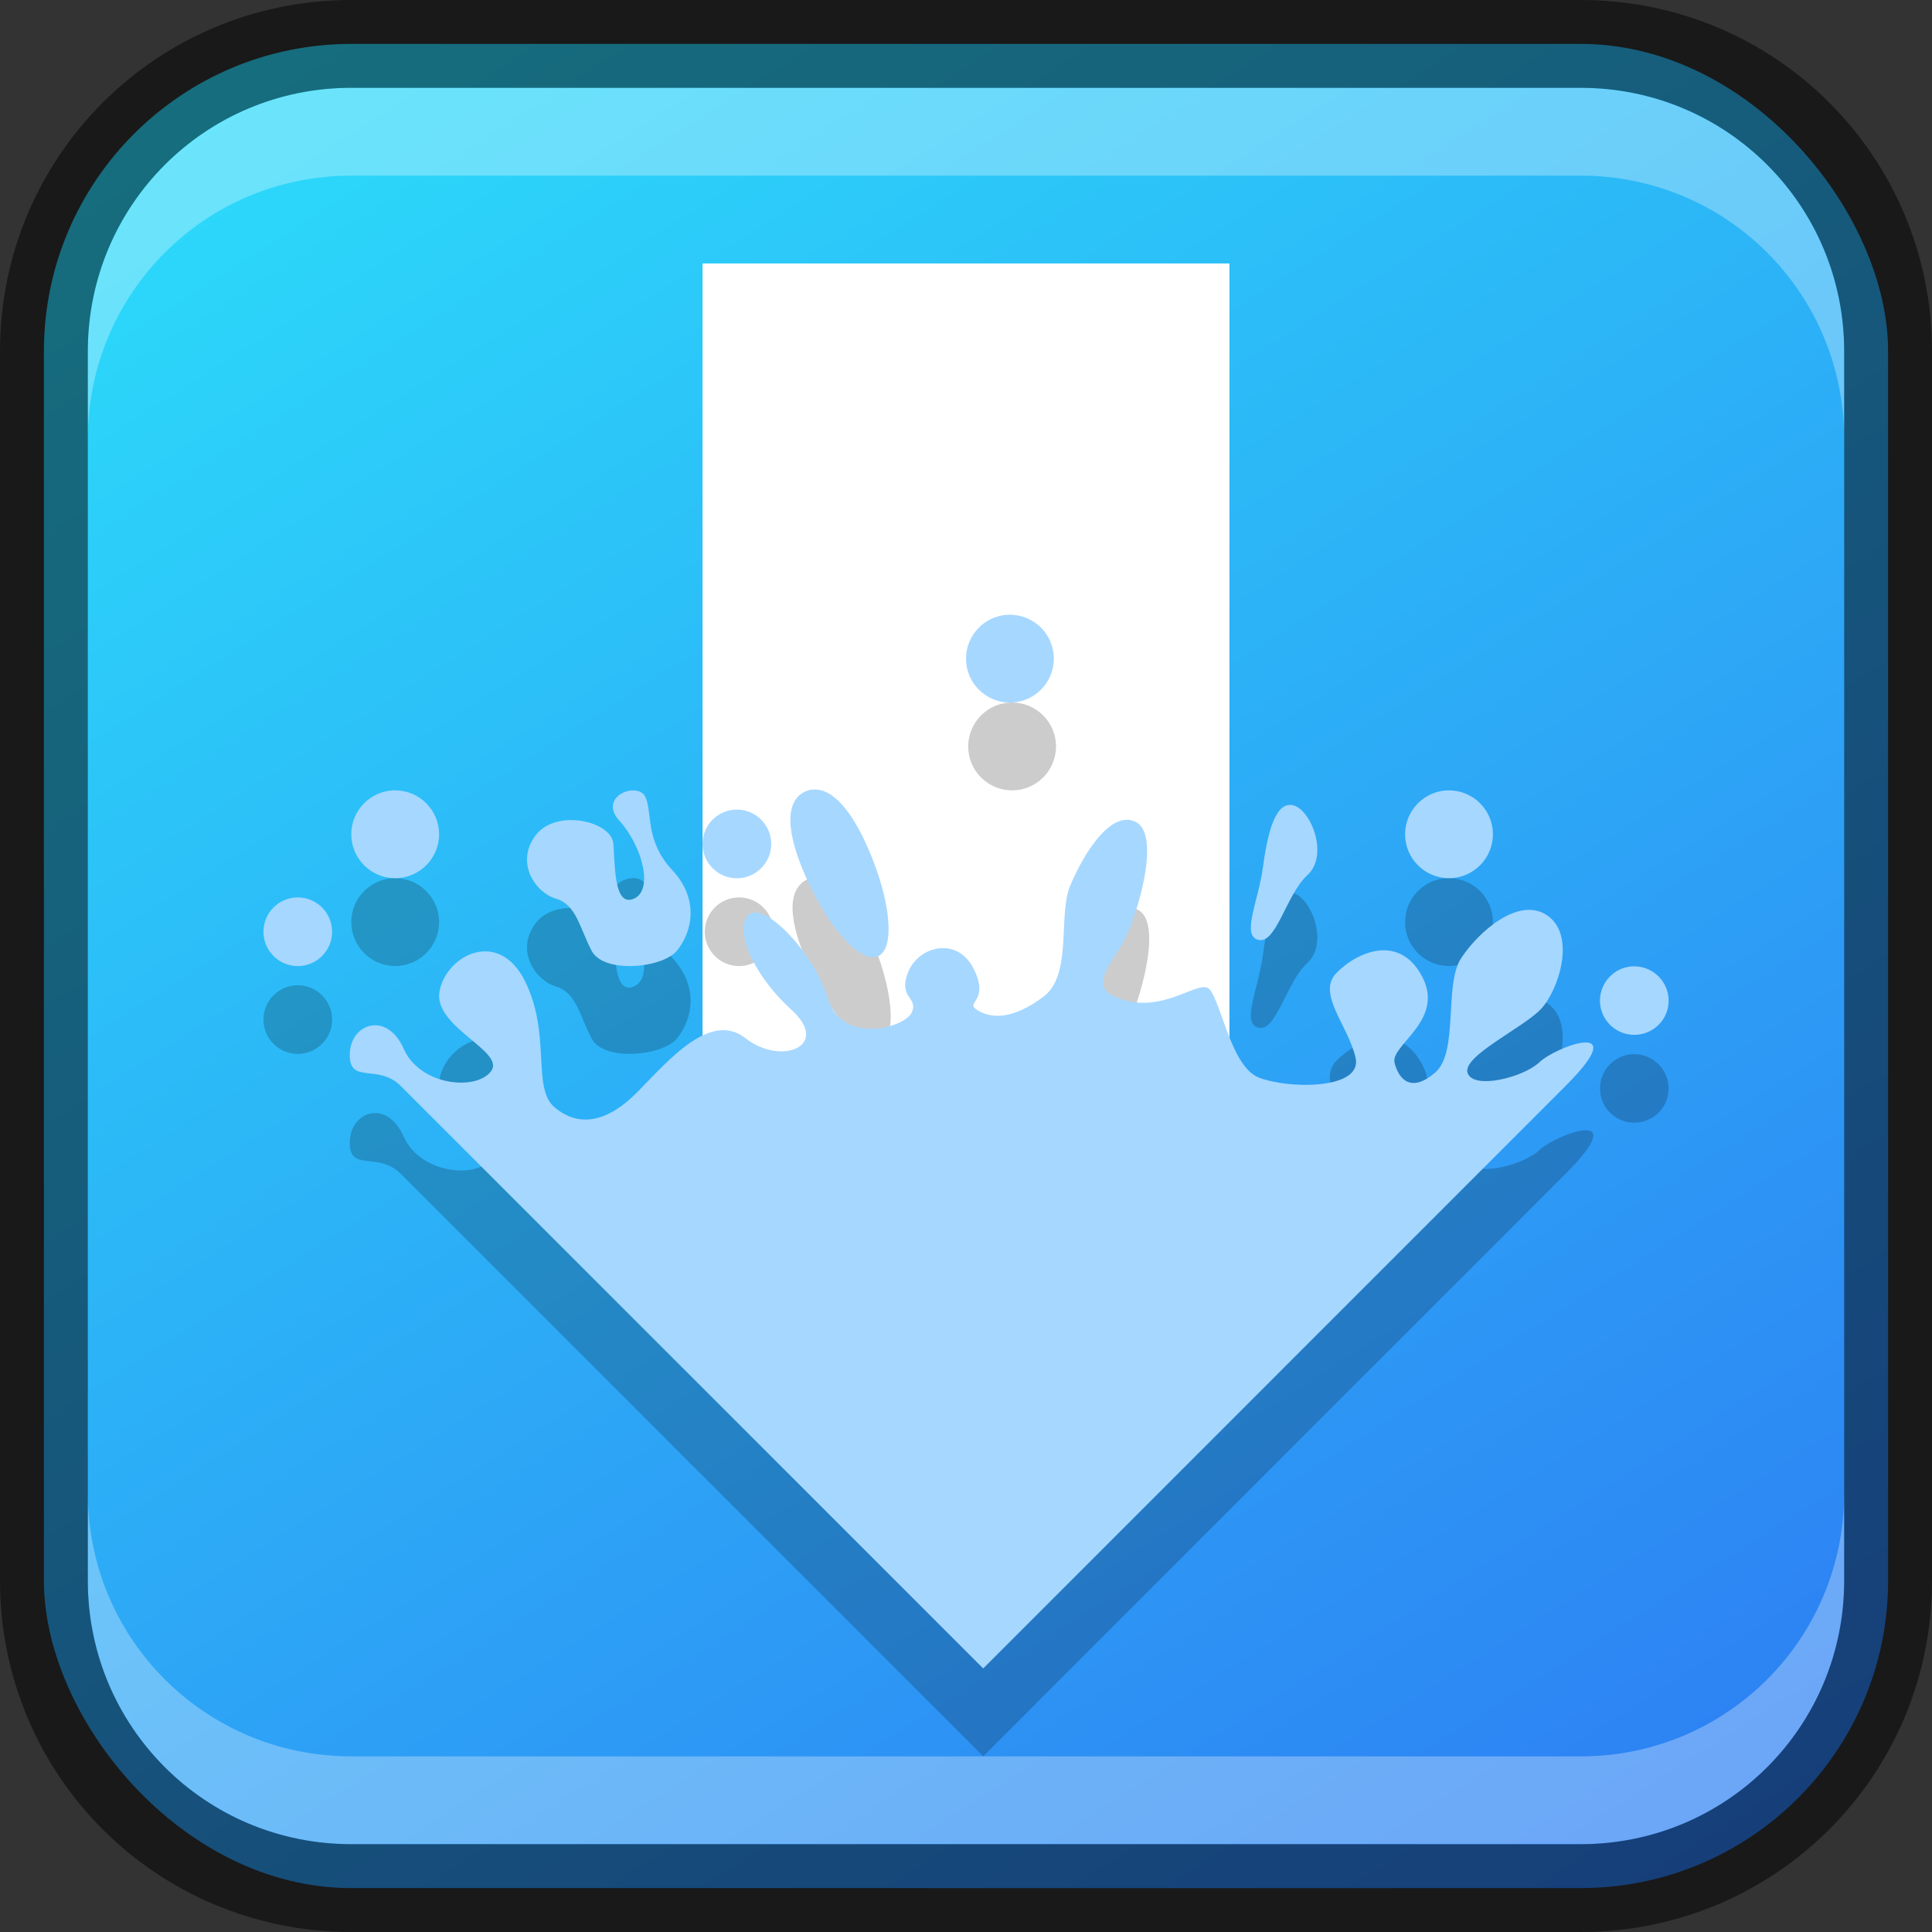 <?xml version="1.0" encoding="UTF-8" standalone="no"?>
<!-- Created with Inkscape (http://www.inkscape.org/) -->

<svg
   width="22"
   height="22"
   viewBox="0 0 22 22"
   version="1.1"
   id="svg5"
   sodipodi:docname="ktorrent.svg"
   inkscape:version="1.2.1 (9c6d41e410, 2022-07-14)"
   xmlns:inkscape="http://www.inkscape.org/namespaces/inkscape"
   xmlns:sodipodi="http://sodipodi.sourceforge.net/DTD/sodipodi-0.dtd"
   xmlns:xlink="http://www.w3.org/1999/xlink"
   xmlns="http://www.w3.org/2000/svg"
   xmlns:svg="http://www.w3.org/2000/svg">
  <rect x="0" y="0" width="22" height="22" fill="#333333" stroke="none"/>
  <sodipodi:namedview
     id="namedview7"
     pagecolor="#ffffff"
     bordercolor="#666666"
     borderopacity="1.0"
     inkscape:showpageshadow="2"
     inkscape:pageopacity="0.0"
     inkscape:pagecheckerboard="0"
     inkscape:deskcolor="#d1d1d1"
     inkscape:document-units="px"
     showgrid="false"
     inkscape:zoom="11.711456"
     inkscape:cx="4.8243361"
     inkscape:cy="7.5567034"
     inkscape:window-width="1920"
     inkscape:window-height="1007"
     inkscape:window-x="0"
     inkscape:window-y="0"
     inkscape:window-maximized="1"
     inkscape:current-layer="svg5" />
  <defs
     id="defs2">
    <linearGradient
       inkscape:collect="always"
       xlink:href="#linearGradient1265"
       id="linearGradient10386"
       x1="19"
       y1="23"
       x2="5"
       y2="1"
       gradientUnits="userSpaceOnUse"
       gradientTransform="translate(-1,-1)" />
    <linearGradient
       inkscape:collect="always"
       id="linearGradient1265">
      <stop
         style="stop-color:#2d7ff3;stop-opacity:1;"
         offset="0"
         id="stop1261" />
      <stop
         style="stop-color:#2cdbfa;stop-opacity:1;"
         offset="1"
         id="stop1263" />
    </linearGradient>
  </defs>
  <rect
     style="fill:url(#linearGradient10386);fill-opacity:1;stroke:none"
     id="rect184"
     width="21"
     height="21"
     x="0.5"
     y="0.5"
     ry="3.5" />
  <path
     d="m 8,4 v 6.609 2.184 c -0.26,0.124 -0.519,0.415 -0.74,0.641 -0.364,0.37 -0.688,0.396 -0.947,0.174 -0.259,-0.222 -0.033,-0.825 -0.332,-1.432 -0.299,-0.606 -0.891,-0.304 -0.975,0.105 -0.084,0.41 0.749,0.687 0.588,0.914 -0.162,0.228 -0.808,0.175 -0.998,-0.254 -0.19,-0.429 -0.605,-0.288 -0.613,0.062 -0.008,0.351 0.321,0.105 0.578,0.361 l 6.635,6.635 6.633,-6.635 c 0.78,-0.78 -0.113,-0.445 -0.297,-0.27 -0.184,0.176 -0.753,0.317 -0.82,0.125 -0.067,-0.192 0.637,-0.515 0.838,-0.732 0.201,-0.217 0.397,-0.834 0.072,-1.061 -0.324,-0.226 -0.783,0.182 -0.982,0.482 -0.201,0.301 -0.027,1.069 -0.295,1.303 -0.268,0.234 -0.415,0.091 -0.465,-0.109 -0.05,-0.201 0.578,-0.483 0.314,-0.982 -0.264,-0.499 -0.751,-0.273 -0.977,-0.039 -0.226,0.234 0.135,0.595 0.219,0.963 0.084,0.368 -0.771,0.358 -1.105,0.225 C 14.184,13.211 14.082,13.018 14,12.814 V 4 Z m -3.525,6 c -0.264,0.013 -0.475,0.233 -0.475,0.5 0,0.276 0.224,0.5 0.5,0.5 0.276,0 0.5,-0.224 0.5,-0.5 0,-0.276 -0.224,-0.5 -0.5,-0.5 -0.009,0 -0.017,-4.32e-4 -0.025,0 z m 2.725,0 c -0.15,0.006 -0.325,0.15 -0.145,0.348 0.256,0.282 0.392,0.784 0.164,0.885 -0.229,0.1 -0.214,-0.375 -0.234,-0.627 -0.02,-0.252 -0.653,-0.405 -0.887,-0.092 -0.234,0.313 6.22e-4,0.651 0.232,0.719 0.232,0.068 0.268,0.325 0.406,0.592 0.138,0.267 0.809,0.2 0.973,0 C 7.873,11.624 7.975,11.252 7.656,10.908 7.337,10.565 7.434,10.246 7.348,10.07 7.326,10.026 7.28,10.005 7.229,10 c -0.01,-8.01e-4 -0.019,-4.31e-4 -0.029,0 z m 9.275,0 c -0.264,0.013 -0.475,0.233 -0.475,0.5 0,0.276 0.224,0.5 0.5,0.5 0.276,0 0.5,-0.224 0.5,-0.5 0,-0.276 -0.224,-0.5 -0.5,-0.5 -0.009,0 -0.017,-4.32e-4 -0.025,0 z m -1.789,0.166 c -0.18,0.004 -0.259,0.368 -0.305,0.711 -0.049,0.366 -0.233,0.745 -0.074,0.818 0.22,0.098 0.332,-0.504 0.58,-0.729 0.248,-0.225 0.043,-0.748 -0.164,-0.797 -0.013,-0.003 -0.025,-0.004 -0.037,-0.004 z M 3.391,11.219 c -0.215,0 -0.391,0.175 -0.391,0.391 0,0.215 0.175,0.391 0.391,0.391 0.215,0 0.391,-0.175 0.391,-0.391 0,-0.215 -0.175,-0.391 -0.391,-0.391 z m 15.199,0.785 c -0.206,0.01 -0.371,0.182 -0.371,0.391 0,0.215 0.175,0.389 0.391,0.389 0.215,0 0.391,-0.173 0.391,-0.389 0,-0.215 -0.175,-0.391 -0.391,-0.391 -0.007,0 -0.013,-3.37e-4 -0.02,0 z"
     style="opacity:0.2;fill:#000000;fill-opacity:1;stroke-width:2;stroke-linecap:round;stroke-linejoin:round"
     id="path3386" />
  <rect
     style="fill:#ffffff;fill-opacity:1;stroke-width:2;stroke-linecap:round;stroke-linejoin:round"
     id="rect919"
     width="6"
     height="10"
     x="8"
     y="3" />
  <path
     d="m 11.5,8 c -0.264,0.013 -0.475,0.233 -0.475,0.5 0,0.276 0.224,0.5 0.5,0.5 0.276,0 0.5,-0.224 0.5,-0.5 0,-0.276 -0.224,-0.5 -0.5,-0.5 -0.009,0 -0.017,-4.32e-4 -0.025,0 z M 9.275,9.99 c -0.026,0.003 -0.052,0.011 -0.076,0.021 -0.197,0.087 -0.263,0.369 -0.004,0.961 0.26,0.592 0.631,1.003 0.828,0.916 0.197,-0.087 0.146,-0.637 -0.113,-1.229 C 9.683,10.142 9.46,9.97 9.275,9.992 Z m -0.859,0.229 c -0.215,-10e-7 -0.391,0.175 -0.391,0.391 0,0.215 0.175,0.391 0.391,0.391 0.215,0 0.391,-0.175 0.391,-0.391 0,-0.215 -0.175,-0.391 -0.391,-0.391 z m 4.424,0.117 c -0.254,0.019 -0.505,0.452 -0.629,0.752 -0.142,0.343 0.03,1.011 -0.305,1.262 -0.334,0.251 -0.579,0.257 -0.746,0.156 -0.167,-0.1 0.142,-0.087 -0.045,-0.469 -0.187,-0.382 -0.633,-0.263 -0.75,0.035 -0.117,0.298 0.125,0.283 0.041,0.459 -0.084,0.176 -0.794,0.367 -0.953,-0.16 -0.159,-0.527 -0.878,-0.293 -0.418,0.125 0.46,0.418 -0.118,0.643 -0.518,0.328 -0.4,-0.315 5.394,-0.528 5.252,-0.578 -0.142,-0.05 -0.505,0.279 -0.965,0.137 -0.46,-0.142 -0.078,-0.427 0.064,-0.762 0.142,-0.334 0.367,-1.139 0.08,-1.266 -0.036,-0.016 -0.073,-0.022 -0.109,-0.02 z"
     style="opacity:0.2;fill:#000000;fill-opacity:1"
     id="path3439" />
  <path
     d="M 11.475,7 C 11.211,7.014 11,7.233 11,7.5 c 0,0.276 0.224,0.5 0.5,0.5 0.276,0 0.5,-0.224 0.5,-0.5 0,-0.276 -0.224,-0.5 -0.5,-0.5 -0.009,0 -0.017,-4.32e-4 -0.025,0 z M 9.25,8.99 c -0.026,0.003 -0.052,0.011 -0.076,0.021 -0.197,0.087 -0.263,0.369 -0.004,0.961 C 9.43,10.565 9.801,10.975 9.998,10.889 10.196,10.802 10.144,10.252 9.885,9.66 9.658,9.142 9.434,8.97 9.25,8.992 Z m -4.775,0.01 C 4.211,9.014 4,9.233 4,9.5 c 0,0.276 0.224,0.5 0.5,0.5 0.276,0 0.5,-0.224 0.5,-0.5 0,-0.276 -0.224,-0.5 -0.5,-0.5 -0.009,0 -0.017,-4.317e-4 -0.025,3e-7 z m 2.725,0 C 7.05,9.007 6.875,9.15 7.055,9.348 7.31,9.63 7.447,10.132 7.219,10.233 6.99,10.333 7.005,9.858 6.984,9.606 6.964,9.353 6.332,9.201 6.098,9.514 c -0.234,0.313 6.218e-4,0.651 0.232,0.719 0.232,0.068 0.268,0.325 0.406,0.592 0.138,0.267 0.809,0.2 0.973,0 0.164,-0.2 0.266,-0.573 -0.053,-0.916 -0.319,-0.343 -0.222,-0.663 -0.309,-0.838 -0.021,-0.044 -0.068,-0.066 -0.119,-0.07 -0.01,-8.021e-4 -0.019,-4.321e-4 -0.029,0 z m 9.275,0 C 16.211,9.014 16,9.233 16,9.5 c 0,0.276 0.224,0.5 0.5,0.5 0.276,0 0.5,-0.224 0.5,-0.5 0,-0.276 -0.224,-0.5 -0.5,-0.5 -0.009,0 -0.017,-4.317e-4 -0.025,0 z m -1.789,0.166 c -0.18,0.004 -0.259,0.368 -0.305,0.711 -0.049,0.366 -0.233,0.745 -0.074,0.818 0.22,0.098 0.332,-0.504 0.58,-0.729 0.248,-0.225 0.043,-0.748 -0.164,-0.797 -0.013,-0.003 -0.025,-0.004 -0.037,-0.004 z m -6.295,0.053 C 8.175,9.219 8,9.394 8,9.61 c 0,0.215 0.175,0.391 0.391,0.391 0.215,0 0.391,-0.175 0.391,-0.391 0,-0.215 -0.175,-0.391 -0.391,-0.391 z m 4.424,0.117 c -0.254,0.019 -0.505,0.452 -0.629,0.752 -0.142,0.343 0.03,1.011 -0.305,1.262 -0.334,0.251 -0.579,0.257 -0.746,0.156 -0.167,-0.1 0.142,-0.087 -0.045,-0.469 -0.187,-0.382 -0.633,-0.263 -0.75,0.035 -0.117,0.298 0.125,0.283 0.041,0.459 -0.084,0.176 -0.794,0.367 -0.953,-0.16 -0.159,-0.527 -0.723,-1.101 -0.898,-0.959 -0.176,0.142 0.021,0.666 0.48,1.084 0.46,0.418 -0.118,0.643 -0.518,0.328 -0.4,-0.315 -0.869,0.239 -1.232,0.609 -0.364,0.37 -0.688,0.396 -0.947,0.174 C 6.054,12.386 6.279,11.782 5.98,11.176 5.682,10.57 5.089,10.872 5.006,11.281 c -0.084,0.41 0.749,0.687 0.588,0.914 -0.162,0.228 -0.808,0.175 -0.998,-0.254 -0.19,-0.429 -0.605,-0.288 -0.613,0.062 -0.008,0.351 0.321,0.105 0.578,0.361 l 6.635,6.635 6.633,-6.635 c 0.78,-0.78 -0.113,-0.445 -0.297,-0.27 -0.184,0.176 -0.753,0.317 -0.82,0.125 -0.067,-0.192 0.637,-0.515 0.838,-0.732 0.201,-0.217 0.397,-0.834 0.072,-1.061 -0.324,-0.226 -0.783,0.182 -0.982,0.482 -0.201,0.301 -0.027,1.069 -0.295,1.303 -0.268,0.234 -0.415,0.091 -0.465,-0.109 -0.05,-0.201 0.578,-0.483 0.314,-0.982 -0.264,-0.499 -0.751,-0.273 -0.977,-0.039 -0.226,0.234 0.135,0.595 0.219,0.963 0.084,0.368 -0.771,0.358 -1.105,0.225 -0.334,-0.134 -0.444,-0.973 -0.586,-1.023 -0.142,-0.05 -0.505,0.279 -0.965,0.137 -0.46,-0.142 -0.078,-0.427 0.064,-0.762 0.142,-0.334 0.367,-1.139 0.08,-1.266 -0.036,-0.016 -0.073,-0.022 -0.109,-0.02 z M 3.391,10.219 C 3.175,10.219 3,10.394 3,10.61 c 0,0.215 0.175,0.391 0.391,0.391 0.215,0 0.391,-0.175 0.391,-0.391 0,-0.215 -0.175,-0.391 -0.391,-0.391 z m 15.199,0.785 c -0.206,0.01 -0.371,0.182 -0.371,0.391 0,0.215 0.175,0.389 0.391,0.389 0.215,0 0.391,-0.173 0.391,-0.389 0,-0.215 -0.175,-0.391 -0.391,-0.391 -0.007,0 -0.013,-3.37e-4 -0.02,0 z"
     style="fill:#a6d7ff;fill-opacity:1"
     id="path449"
     sodipodi:nodetypes="sssssssccccccccsssscccccsccsscccssssssscscccccssssscccscsccssccccssccsccccssccccccsscccccssssssssssss" />
  <path
     id="rect2630"
     style="opacity:0.3;fill:#ffffff;fill-opacity:1"
     d="m 4,1 c -1.662,0 -3,1.338 -3,3 v 1 c 0,-1.662 1.338,-3 3,-3 H 18 c 1.662,0 3,1.338 3,3 v -1 C 21,2.338 19.662,1 18,1 Z" />
  <path
     id="rect398"
     style="opacity:0.3;fill:#ffffff"
     d="m 1,17 v 1 c 0,1.662 1.338,3 3,3 h 14 c 1.662,0 3,-1.338 3,-3 v -1 c 0,1.662 -1.338,3 -3,3 H 4 C 2.338,20 1,18.662 1,17 Z" />
  <path
     id="rect899"
     style="opacity:0.5;fill:#000000;stroke:none"
     d="M 4,0 C 1.784,0 0,1.784 0,4 v 14 c 0,2.216 1.784,4 4,4 h 14 c 2.216,0 4,-1.784 4,-4 V 4 C 22,1.784 20.216,0 18,0 Z m 0,1 h 14 c 1.662,0 3,1.338 3,3 v 14 c 0,1.662 -1.338,3 -3,3 H 4 C 2.338,21 1,19.662 1,18 V 4 C 1,2.338 2.338,1 4,1 Z" />
</svg>

